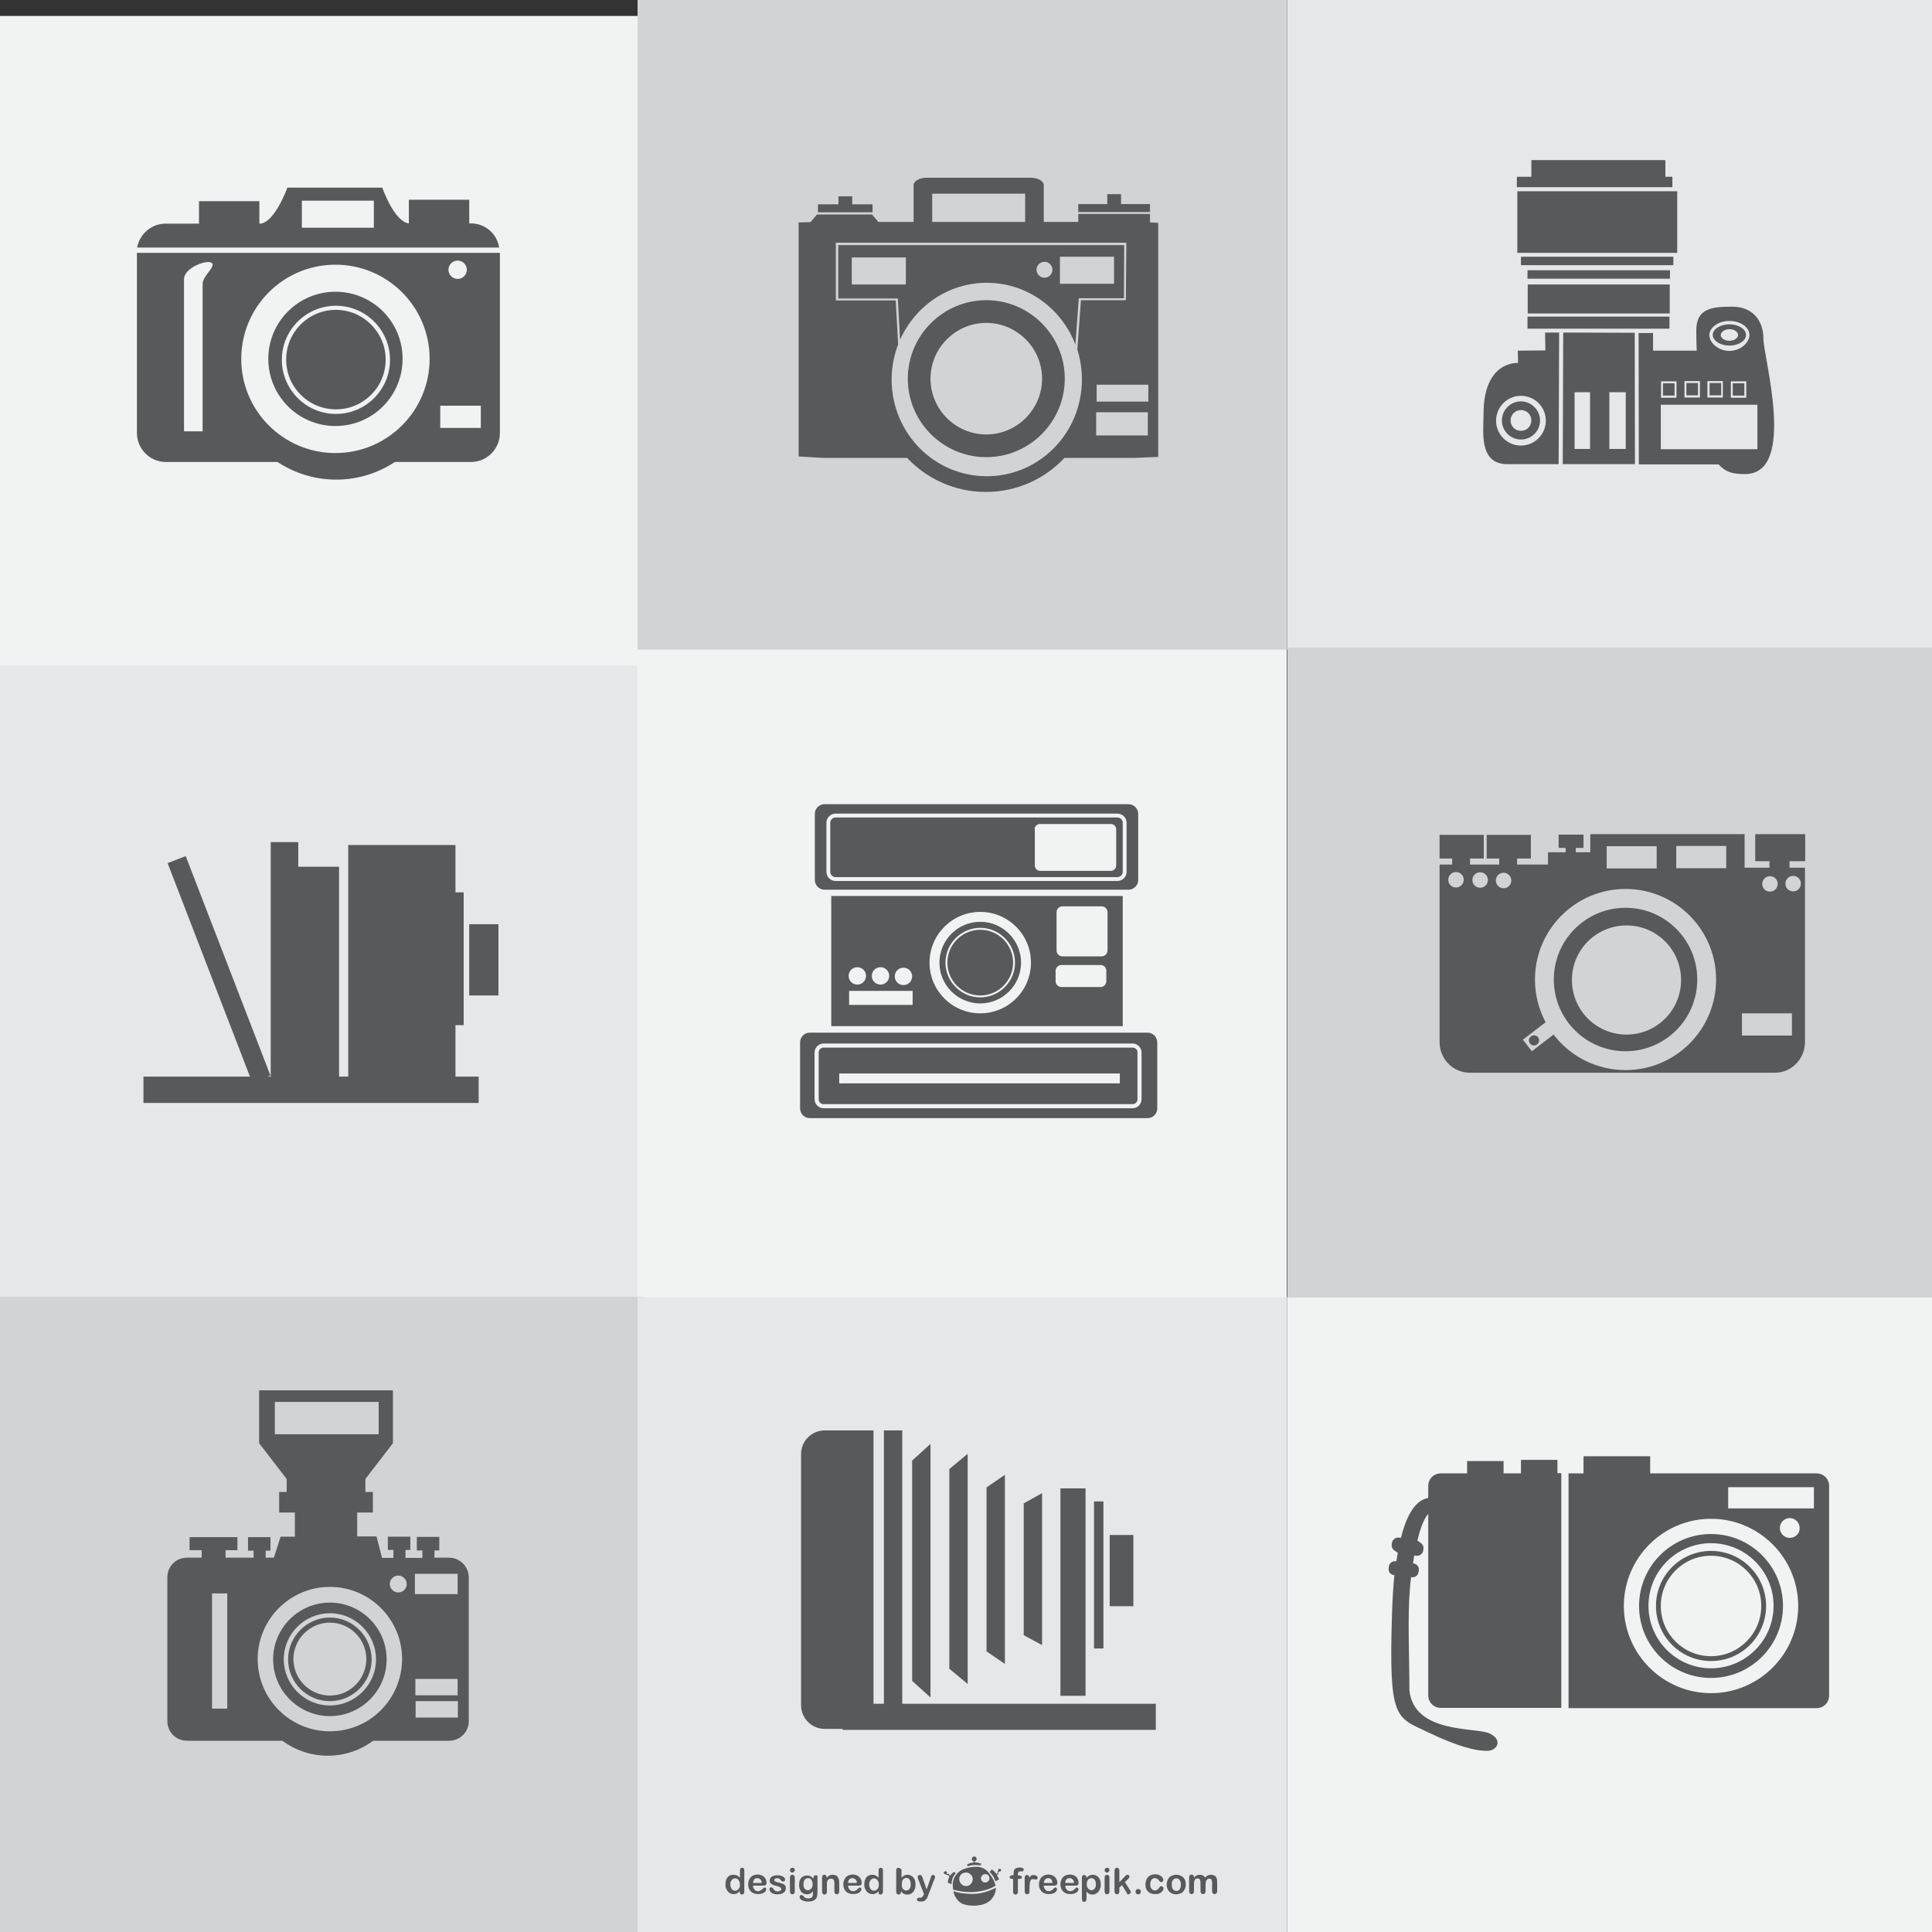 <?xml version="1.0" encoding="utf-8"?>
<!-- Generator: Adobe Illustrator 19.2.1, SVG Export Plug-In . SVG Version: 6.00 Build 0)  -->
<svg version="1.1" xmlns="http://www.w3.org/2000/svg" xmlns:xlink="http://www.w3.org/1999/xlink" x="0px" y="0px"
	 viewBox="0 0 800 800" style="enable-background:new 0 0 800 800;" xml:space="preserve">
<rect x="0" y="0" width="800" height="800" fill="#333333" stroke="none"/>
<style type="text/css">
	.st0{fill:#E6E7E8;}
	.st1{fill:#F1F2F2;}
	.st2{fill:#D1D3D4;}
	.st3{fill:#58595B;}
	.st4{fill-rule:evenodd;clip-rule:evenodd;fill:#58595B;}
</style>
<g id="_x31_">
	<rect x="533" class="st0" width="269" height="269"/>
	<rect x="-2.7" y="269" class="st0" width="269" height="269"/>
	<rect x="263.8" y="268.8" class="st1" width="269" height="269"/>
	<rect x="533" y="268.2" class="st2" width="269" height="269"/>
	<rect x="-2.3" y="537" class="st2" width="269" height="269"/>
	<rect x="264" y="537.2" class="st0" width="269" height="269"/>
	<rect x="533" y="537.1" class="st1" width="269" height="269"/>
	<rect x="-2.3" y="6.6" class="st1" width="269" height="269"/>
	<rect x="264" class="st2" width="269" height="269"/>
</g>
<g id="Layer_3">
	<g>
		<polygon class="st3" points="385.3,597.9 377.7,604.8 377.7,696 385.3,702.9 		"/>
		<polygon class="st3" points="400.7,602 393.1,608.3 393.1,691 400.7,697.3 		"/>
		<polygon class="st3" points="416.1,610.7 408.5,615.9 408.5,683.8 416.1,689 		"/>
		<polygon class="st3" points="431.5,618.3 423.9,622.5 423.9,677.1 431.5,681.2 		"/>
		<rect x="439.1" y="616.3" class="st3" width="10.4" height="85.9"/>
		<rect x="453" y="621.7" class="st3" width="3.9" height="60.9"/>
		<rect x="459.5" y="635.6" class="st3" width="9.8" height="29.5"/>
		<path class="st3" d="M373.6,705.4V592.3H366v113.2h-4.3V592.3h-20.2c-5.4,0-9.8,4.4-9.8,9.8v104c0,5.4,4.4,9.8,9.8,9.8h7.4v0.4
			h129.7v-10.8H373.6z"/>
	</g>
	<g>
		<polygon class="st3" points="188.6,424.5 192,424.5 192,369.5 188.6,369.5 188.6,349.9 144.2,349.9 144.2,445.8 140.4,445.8 
			140.4,358.9 123.5,358.9 123.5,348.7 112.1,348.7 112.1,445.8 110.7,445.8 112,445.4 76.9,354.5 69.4,357.4 103.5,445.8 
			59.4,445.8 59.4,456.7 198.2,456.7 198.2,445.8 188.6,445.8 		"/>
		<rect x="194.3" y="382.7" class="st3" width="12.1" height="29.5"/>
	</g>
	<g>
		<path class="st3" d="M730.2,140.3c0-7.6-4.5-13.3-12.8-13.3c-8.3,0-15,0.5-15,9.8c0,5.8,0.2,8.4,0.2,8.4h-18.1v-7.3l-6,0l0.1,54.4
			c16.1,0,30.2,0,33,0c2.8,2.9,5.3,4.1,11.3,4C744,195.8,730.2,147.9,730.2,140.3z M716.1,132.9c4.6,0,8.3,2.6,8.3,5.8
			c0,3.2-3.7,6.6-8.3,6.6c-4.6,0-8.3-3.4-8.3-6.6C707.9,135.5,711.6,132.9,716.1,132.9z M707,157.8h6.4v6.8H707V157.8z M716.7,157.9
			h6.4v6.8h-6.4V157.9z M697.5,157.8h6.4v6.8h-6.4V157.8z M687.8,157.9h6.4v6.8h-6.4V157.9z M727.7,186h-40v-18.4h40V186z"/>
		<rect x="628.3" y="79.2" class="st3" width="66.2" height="25.5"/>
		<polygon class="st3" points="692.5,73.2 689.6,73.2 689.6,66.3 634.1,66.3 634.1,73.2 628.1,73.2 628.1,77.5 692.5,77.5 		"/>
		<rect x="629.8" y="106.3" class="st3" width="63.1" height="3.5"/>
		<rect x="632.5" y="111.9" class="st3" width="59" height="3.5"/>
		<rect x="707.9" y="158.6" class="st3" width="4.8" height="5.1"/>
		<rect x="717.5" y="158.7" class="st3" width="4.8" height="5.1"/>
		<rect x="688.6" y="158.7" class="st3" width="4.8" height="5.1"/>
		<rect x="698.3" y="158.6" class="st3" width="4.8" height="5.1"/>
		<path class="st3" d="M629.8,166.2c-4.3,0-7.9,3.5-7.9,7.9c0,4.3,3.5,7.9,7.9,7.9c4.3,0,7.9-3.5,7.9-7.9
			C637.7,169.8,634.1,166.2,629.8,166.2z M629.8,178.4c-2.4,0-4.3-1.9-4.3-4.3c0-2.4,1.9-4.3,4.3-4.3c2.4,0,4.3,1.9,4.3,4.3
			C634.1,176.5,632.2,178.4,629.8,178.4z"/>
		<path class="st3" d="M716.1,143.1c3.8,0,6.9-2,6.9-4.4c0-2.4-3.1-4.4-6.9-4.4c-3.8,0-6.9,2-6.9,4.4
			C709.3,141.1,712.3,143.1,716.1,143.1z M716.1,136.3c2,0,3.6,1.1,3.6,2.4c0,1.3-1.6,2.4-3.6,2.4c-2,0-3.6-1.1-3.6-2.4
			C712.6,137.4,714.2,136.3,716.1,136.3z"/>
		<rect x="632.6" y="117.8" class="st3" width="58.8" height="12"/>
		<rect x="632.5" y="131.1" class="st3" width="58.8" height="5"/>
		<path class="st3" d="M647.3,137.7l-0.2,54.5c9.1,0,19.8,0,29.9,0l-0.1-54.4L647.3,137.7z M658.4,185.9H652v-23.5h6.4V185.9z
			 M673.2,185.9h-6.8v-23.5h6.8V185.9z"/>
		<path class="st3" d="M639.9,145.1l-11.4,0.1l0.1,5.1c0,0-14.3-1.2-14.3,21.1c0,7.3-2.1,20.8,9.9,20.8c1.6,0,10.1,0,21.2,0
			l0.2-54.5l-5.8,0L639.9,145.1z M629.8,184.5c-5.7,0-10.3-4.6-10.3-10.3c0-5.7,4.6-10.3,10.3-10.3c5.7,0,10.3,4.6,10.3,10.3
			C640.1,179.8,635.5,184.5,629.8,184.5z"/>
	</g>
	<g>
		<path class="st3" d="M185.9,645l-6,0v-3h2v-5.6h-9.3v5.6h2.3v3.1l-7,0v-3.3h2v-5.5h-9.3v5.5h2.3v3.3l-4.7,0l-2.3-8.9l-8,0v-9.9
			h6.5v-8.5h-3.1v-5.4l11.4-14.8v-21.9h-27.7v0h-27.7v21.9l11.4,14.8v5.4h-3.1v8.5h6.5v10l-5.9,0l-2.8,8.7l-3.4,0v-2.9h2v-5.6h-9.3
			v5.6h2.3v2.9l-11.6,0v-3.1h4.9v-5.4H78.5v5.4h5v3.1l-6.1,0c-4.5,0-8.1,3.6-8.1,8.1v59.6c0,4.5,3.6,8.1,8.1,8.1h39.5
			c5.3,3.9,11.8,6.2,18.8,6.2c7.1,0,13.6-2.3,18.8-6.2h31.5c4.5,0,8.1-3.6,8.1-8.1V653C194,648.6,190.4,645,185.9,645z M113.8,593.9
			v-13.4h43v13.4H113.8z M94.1,707.5h-6.3v-47.7h6.3V707.5z M136.6,716.9c-16.5,0-29.9-13.4-29.9-29.9c0-16.5,13.4-29.9,29.9-29.9
			s29.9,13.4,29.9,29.9C166.4,703.6,153.1,716.9,136.6,716.9z M164.9,659.4c-1.9,0-3.5-1.6-3.5-3.5c0-1.9,1.6-3.5,3.5-3.5
			c1.9,0,3.5,1.6,3.5,3.5C168.4,657.9,166.8,659.4,164.9,659.4z M171.8,651.7h17.7v8.4h-17.7V651.7z M172,695.2h17.5v6.8H172V695.2z
			 M189.6,711.2h-17.5v-6.8h17.5V711.2z"/>
		<path class="st3" d="M136.6,663.6c-13,0-23.5,10.6-23.5,23.5c0,13,10.6,23.5,23.5,23.5c13,0,23.5-10.6,23.5-23.5
			C160.1,674.1,149.5,663.6,136.6,663.6z M136.6,706.2c-10.5,0-19.1-8.6-19.1-19.1c0-10.5,8.6-19.1,19.1-19.1
			c10.5,0,19.1,8.6,19.1,19.1C155.7,697.6,147.1,706.2,136.6,706.2z"/>
		<path class="st3" d="M136.6,669.8c-9.5,0-17.3,7.8-17.3,17.3c0,9.5,7.7,17.3,17.3,17.3c9.5,0,17.3-7.8,17.3-17.3
			C153.8,677.6,146.1,669.8,136.6,669.8z M136.6,702.1c-8.3,0-15.1-6.8-15.1-15.1c0-8.3,6.8-15.1,15.1-15.1
			c8.3,0,15.1,6.8,15.1,15.1C151.6,695.4,144.9,702.1,136.6,702.1z"/>
	</g>
	<g>
		<path class="st3" d="M708.5,635.2c-16.4,0-29.8,13.3-29.8,29.8c0,16.4,13.3,29.8,29.8,29.8c16.4,0,29.8-13.3,29.8-29.8
			C738.3,648.5,724.9,635.2,708.5,635.2z M708.5,690.8c-14.3,0-25.9-11.6-25.9-25.9c0-14.3,11.6-25.9,25.9-25.9s25.9,11.6,25.9,25.9
			C734.4,679.2,722.8,690.8,708.5,690.8z"/>
		<path class="st3" d="M708.5,642.2c-12.6,0-22.8,10.2-22.8,22.8c0,12.6,10.2,22.8,22.8,22.8s22.8-10.2,22.8-22.8
			C731.3,652.4,721.1,642.2,708.5,642.2z M708.5,685.8c-11.5,0-20.8-9.3-20.8-20.8c0-11.5,9.3-20.8,20.8-20.8
			c11.5,0,20.8,9.3,20.8,20.8C729.3,676.4,720,685.8,708.5,685.8z"/>
		<path class="st3" d="M644.9,604.5h-15.1v5.6h-7.2V605h-15.1v5.1h-10.9c-2.9,0-5.2,2.3-5.2,5.2v5c-3.7,0.6-8.2,4-11.3,16.5
			l-0.8-0.1c-1.3-0.2-2.6,0.7-2.9,2l-0.1,0.8c-0.2,1.1,0.4,2.2,1.4,2.7c0.3,0.3,0.7,0.6,1.1,0.7c-0.2,1.1-0.4,2.3-0.6,3.6l-0.3,0
			c-1.4-0.2-2.6,0.8-2.8,2.1l-0.1,0.8c-0.2,1.4,0.8,2.6,2.1,2.8l0.3,0c-0.5,4.7-0.8,10-1,16.2c-1.4,44,1.6,42.5,14.7,48.8
			c13.1,6.3,20.2,7.8,24.6,7.8c4.4,0,6.7-4.6,1.1-7.2c-5.5-2.7-31.3,0.3-33.2-17.9c0-14.8-0.8-29.9,0.2-41.9
			c0.1-1.7,0.3-3.3,0.5-4.9l0.3,0c1.4,0.2,2.6-0.8,2.8-2.1l0.1-0.8c0.2-1.4-0.8-2.6-2.1-2.8l-0.3,0c0.2-1.1,0.3-2.2,0.5-3.3l0.8,0.1
			c1.3,0.2,2.6-0.7,2.9-2l0.1-0.8c0.2-1.1-0.4-2.2-1.4-2.7c-0.3-0.3-0.7-0.6-1.1-0.7c1.3-5.6,2.9-9.4,4.5-11.1v75.1
			c0,2.9,2.3,5.2,5.2,5.2h49.9v-97.2h-1.6V604.5z"/>
		<path class="st3" d="M752.2,610.1h-68.9V603h-27.6v7.1h-6.2v97.2h102.7c2.9,0,5.2-2.3,5.2-5.2v-86.8
			C757.4,612.4,755.1,610.1,752.2,610.1z M708.5,701.1c-19.9,0-36.1-16.2-36.1-36.1c0-19.9,16.2-36.1,36.1-36.1
			c19.9,0,36.1,16.2,36.1,36.1C744.6,684.9,728.4,701.1,708.5,701.1z M741.1,636.8c-2.3,0-4.1-1.9-4.1-4.1c0-2.3,1.9-4.1,4.1-4.1
			c2.3,0,4.1,1.9,4.1,4.1C745.3,635,743.4,636.8,741.1,636.8z M751.1,624.6h-35.5v-8.8h35.5V624.6z"/>
	</g>
	<g>
		<path class="st3" d="M56.7,104.7v74.6c0,6.6,5.4,12,12,12h46.2c7,4.6,15.4,7.3,24.3,7.3c9,0,17.3-2.7,24.3-7.3H195
			c6.6,0,12-5.4,12-12v-74.6H56.7z M189.5,107.9c2.1,0,3.8,1.7,3.8,3.8c0,2.1-1.7,3.8-3.8,3.8c-2.1,0-3.8-1.7-3.8-3.8
			C185.7,109.6,187.4,107.9,189.5,107.9z M83.9,117.6c0,3.5,0,61,0,61h-7.7c0,0,0-58.2,0-63c0-4.8,9.7-8.3,11.5-6.7
			C89.4,110.6,83.9,114.1,83.9,117.6z M138.9,187.6c-21.5,0-39-17.4-39-39c0-21.5,17.4-39,39-39c21.5,0,39,17.4,39,39
			C177.9,170.1,160.4,187.6,138.9,187.6z M199.1,177.2h-16.8V168h16.8V177.2z"/>
		<path class="st3" d="M195,92.5c0,0-0.3,0-0.7,0v-9.8h-25v9.8c-6.1-0.7-11-14.8-11-14.8h-39.3c0,0-5.4,14.9-11.5,14.9
			c0,0-0.1,0-0.1,0v-9.3h-25v9.3c-7.6,0-13.8,0-13.8,0c-5.9,0-10.8,4.3-11.8,9.9h149.9C205.8,96.8,200.9,92.5,195,92.5z M154.8,94.3
			H125V83.1h29.8V94.3z"/>
		<path class="st3" d="M139.1,128.3c-11.4,0-20.6,9.2-20.6,20.6c0,11.4,9.2,20.6,20.6,20.6c11.4,0,20.6-9.2,20.6-20.6
			C159.7,137.6,150.4,128.3,139.1,128.3z"/>
		<path class="st3" d="M138.9,120.8c-15.3,0-27.8,12.4-27.8,27.8c0,15.3,12.4,27.8,27.8,27.8c15.4,0,27.8-12.4,27.8-27.8
			C166.7,133.2,154.3,120.8,138.9,120.8z M139.1,171.4c-12.4,0-22.4-10.1-22.4-22.4c0-12.4,10.1-22.4,22.4-22.4
			c12.4,0,22.4,10.1,22.4,22.4C161.5,161.3,151.5,171.4,139.1,171.4z"/>
	</g>
	<g>
		<path class="st4" d="M469,433.8H341c-1.1,0-2,0.9-2,2v19.4c0,1.1,0.9,2,2,2h128c1.1,0,2-0.9,2-2v-19.4
			C471.1,434.7,470.1,433.8,469,433.8z M463.7,448.6H347.5v-4.1h116.2V448.6z"/>
		<path class="st4" d="M475.2,427.6H335.3c-2.2,0-4,1.8-4,4V459c0,2.2,1.8,4,4,4h139.9c2.2,0,4-1.8,4-4v-27.3
			C479.2,429.4,477.4,427.6,475.2,427.6z M472.7,455.2c0,2-1.7,3.7-3.7,3.7H341c-2,0-3.7-1.7-3.7-3.7v-19.4c0-2,1.7-3.7,3.7-3.7h128
			c2,0,3.7,1.7,3.7,3.7V455.2z"/>
		<path class="st4" d="M346,363.2h116.7c1.2,0,2.2-1,2.2-2.2v-20.3c0-1.2-1-2.2-2.2-2.2H346c-1.2,0-2.2,1-2.2,2.2v20.3
			C343.8,362.3,344.8,363.2,346,363.2z M428.4,343.4c0-1.2,1-2.2,2.2-2.2H460c1.2,0,2.2,1,2.2,2.2v15c0,1.2-1,2.2-2.2,2.2h-29.3
			c-1.2,0-2.2-1-2.2-2.2V343.4z"/>
		<path class="st4" d="M341.4,368.4h125.9c2.2,0,4-1.8,4-4V337c0-2.2-1.8-4-4-4H341.4c-2.2,0-4,1.8-4,4v27.3
			C337.4,366.6,339.2,368.4,341.4,368.4z M342.2,340.7c0-2.1,1.7-3.8,3.8-3.8h116.7c2.1,0,3.8,1.7,3.8,3.8v20.3
			c0,2.1-1.7,3.8-3.8,3.8H346c-2.1,0-3.8-1.7-3.8-3.8V340.7z"/>
		<path class="st4" d="M405.9,415.5c9.3,0,16.9-7.6,16.9-16.9c0-9.3-7.6-16.9-16.9-16.9c-9.3,0-16.9,7.6-16.9,16.9
			C389,407.9,396.6,415.5,405.9,415.5z M405.9,384.2c7.9,0,14.4,6.5,14.4,14.4c0,7.9-6.5,14.4-14.4,14.4c-7.9,0-14.4-6.5-14.4-14.4
			C391.5,390.7,398,384.2,405.9,384.2z"/>
		<path class="st4" d="M405.9,412.2c7.5,0,13.6-6.1,13.6-13.6c0-7.5-6.1-13.6-13.6-13.6c-7.5,0-13.6,6.1-13.6,13.6
			C392.3,406.1,398.4,412.2,405.9,412.2z"/>
		<path class="st4" d="M464.9,424.9v-53.9H344.2v53.9H464.9z M437.5,377.7c0-1.3,1.1-2.4,2.4-2.4h16.3c1.3,0,2.4,1.1,2.4,2.4v15.9
			c0,1.3-1.1,2.4-2.4,2.4h-16.3c-1.3,0-2.4-1.1-2.4-2.4V377.7z M437.1,402c0-1.3,1.1-2.4,2.4-2.4h16.3c1.3,0,2.3,1.1,2.3,2.4v4.3
			c0,1.3-1.1,2.4-2.3,2.4h-16.3c-1.3,0-2.4-1.1-2.4-2.4V402z M405.9,377.6c11.6,0,21,9.4,21,21c0,11.6-9.4,21-21,21
			c-11.6,0-21-9.4-21-21C384.9,387,394.3,377.6,405.9,377.6z M377.9,416.1h-26.3v-5.8h26.3V416.1z M374.1,400.7c2,0,3.6,1.6,3.6,3.6
			c0,2-1.6,3.6-3.6,3.6c-2,0-3.6-1.6-3.6-3.6C370.5,402.3,372.1,400.7,374.1,400.7z M364.6,400.5c2,0,3.6,1.6,3.6,3.6
			c0,2-1.6,3.6-3.6,3.6c-2,0-3.6-1.6-3.6-3.6C361,402.1,362.6,400.5,364.6,400.5z M355,400.5c2,0,3.6,1.6,3.6,3.6
			c0,2-1.6,3.6-3.6,3.6c-2,0-3.6-1.6-3.6-3.6C351.4,402.1,353,400.5,355,400.5z"/>
	</g>
	<g>
		<circle class="st3" cx="635.2" cy="430.8" r="2.1"/>
		<path class="st3" d="M673.1,375.9c-16.4,0-29.7,13.3-29.7,29.7c0,16.4,13.3,29.7,29.7,29.7c16.4,0,29.7-13.3,29.7-29.7
			C702.8,389.2,689.5,375.9,673.1,375.9z M673.5,428.4c-12.5,0-22.6-10.1-22.6-22.6c0-12.5,10.1-22.6,22.6-22.6
			c12.5,0,22.6,10.1,22.6,22.6C696.1,418.3,686,428.4,673.5,428.4z"/>
		<path class="st3" d="M741,359.3v-2.7h6.5v-11.2h-20.7v11.2h5.9v2.7l-10.3,0v-13.9l-63.9,0v7.5h-6v-1.8h3.2v-5.5h-10.3v5.5h2.9v1.8
			H641v5.1c0,0-5.5,0-12.8,0v-2.5h5.7v-9.8h-18.3v9.8h5.2v2.5c-4.1,0-8.3,0-12.1,0v-2.5h5.7v-9.8h-18.3v9.8h5.2v2.5
			c-2.4,0-4.2,0-5.2,0v73.5c0,7,5.6,12.7,12.5,12.7h126.3c6.9,0,12.5-5.7,12.5-12.7v-72.2L741,359.3z M602.9,367.5
			c-1.8,0-3.2-1.4-3.2-3.2c0-1.8,1.4-3.2,3.2-3.2c1.8,0,3.2,1.4,3.2,3.2C606.1,366.1,604.6,367.5,602.9,367.5z M612.9,367.6
			c-1.8,0-3.2-1.4-3.2-3.2c0-1.8,1.4-3.2,3.2-3.2c1.8,0,3.2,1.4,3.2,3.2C616.1,366.2,614.6,367.6,612.9,367.6z M622.6,367.8
			c-1.8,0-3.2-1.4-3.2-3.2c0-1.8,1.4-3.2,3.2-3.2c1.8,0,3.2,1.4,3.2,3.2C625.8,366.4,624.4,367.8,622.6,367.8z M732.9,362.8
			c1.8,0,3.2,1.4,3.2,3.2c0,1.8-1.4,3.2-3.2,3.2c-1.8,0-3.2-1.4-3.2-3.2C729.7,364.3,731.1,362.8,732.9,362.8z M665.3,350.4H686v9.2
			h-20.7V350.4z M673.1,443.1c-12.2,0-23-5.8-29.8-14.7l-9,6.9l-3.7-4.8l9.4-7.2c-2.8-5.3-4.4-11.3-4.4-17.7
			c0-20.7,16.8-37.5,37.5-37.5c20.7,0,37.5,16.8,37.5,37.5C710.6,426.3,693.8,443.1,673.1,443.1z M714.8,359.5h-20.7v-9.2h20.7
			V359.5z M742,428.8h-20.7v-9.2H742V428.8z M742.5,369.1c-1.8,0-3.2-1.4-3.2-3.2c0-1.8,1.4-3.2,3.2-3.2c1.8,0,3.2,1.4,3.2,3.2
			C745.7,367.7,744.3,369.1,742.5,369.1z"/>
	</g>
	<g>
		<polygon class="st4" points="361.3,84.6 352.9,84.6 352.9,81.3 347.2,81.3 347.2,84.6 338.7,84.6 338.7,87.9 361.3,87.9 		"/>
		<polygon class="st4" points="476.2,84.5 464.2,84.5 464.2,80.4 458.5,80.4 458.5,84.5 446.5,84.5 446.5,87.8 476.2,87.8 		"/>
		<path class="st4" d="M408.4,124.3c-17.9,0-32.5,14.6-32.5,32.5c0,17.9,14.6,32.5,32.5,32.5c17.9,0,32.5-14.6,32.5-32.5
			C440.9,138.9,426.3,124.3,408.4,124.3z M408.4,179.9c-12.7,0-23.1-10.4-23.1-23.1c0-12.7,10.4-23.1,23.1-23.1s23.1,10.4,23.1,23.1
			C431.5,169.5,421.1,179.9,408.4,179.9z"/>
		<path class="st4" d="M465.4,123.5l0.1-22H347.1v22.1l24.7,0l0,0.4l0.9,16.7c6.2-13.9,19.9-23.6,35.9-23.6
			c16.7,0,31,10.6,36.7,25.6l1.4-19.2L465.4,123.5z M375.1,117.8h-22.4v-11.2h22.4V117.8z M432.5,115c-1.8,0-3.3-1.5-3.3-3.3
			c0-1.8,1.5-3.3,3.3-3.3c1.8,0,3.3,1.5,3.3,3.3C435.8,113.5,434.3,115,432.5,115z M438.9,117.5v-11.2h22.4v11.2H438.9z"/>
		<path class="st4" d="M476.2,92.1l0-3.4h0v-0.1h-29.7v0.1h0l0,3.2h-14.3V76.7c0-1.7-2.4-3.1-5.3-3.1h-43.3c-2.9,0-5.3,1.4-5.3,3.1
			v15.2h-14.6l-2.6-3.1h-22.8l-2.7,3.2l-4.9,0.1V189l9.8,0.6h33.6v0h0.9v0h0.6c8.2,8.7,19.8,14.1,32.6,14.1
			c12.9,0,24.4-5.4,32.6-14.1h0.7l0,0h0.9v0h27.5l9.7-0.4V92.3L476.2,92.1z M386,80.2h38.5v11.7H386V80.2z M408.6,197.2
			c-21.8,0-39.4-17.9-39.4-40.1c0-5.1,1-10,2.7-14.5l-1-18.2l-24.8,0v-23.9h120.3l-0.2,23.8l-18.6,0l-1.5,20.4
			c1.2,3.9,1.9,8,1.9,12.4C448,179.3,430.4,197.2,408.6,197.2z M475.3,180.3h-21.4v-9.6h21.4V180.3z M475.5,166.3h-21.4v-7h21.4
			V166.3z"/>
	</g>
	<g>
		<g>
			<path class="st3" d="M306.3,783.3v-0.2c-0.3,0.3-0.5,0.6-0.8,0.7c-0.3,0.2-0.5,0.3-0.8,0.4c-0.3,0.1-0.6,0.1-1,0.1
				c-0.5,0-0.9-0.1-1.3-0.3c-0.4-0.2-0.8-0.5-1.1-0.9c-0.3-0.4-0.5-0.8-0.7-1.3c-0.2-0.5-0.2-1.1-0.2-1.6c0-1.2,0.3-2.2,0.9-2.9
				c0.6-0.7,1.4-1,2.4-1c0.6,0,1.1,0.1,1.5,0.3c0.4,0.2,0.8,0.5,1.2,0.9v-2.9c0-0.4,0.1-0.7,0.2-0.9s0.4-0.3,0.7-0.3
				c0.3,0,0.5,0.1,0.7,0.3c0.2,0.2,0.2,0.5,0.2,0.8v8.8c0,0.4-0.1,0.7-0.3,0.9c-0.2,0.2-0.4,0.3-0.7,0.3c-0.3,0-0.5-0.1-0.7-0.3
				C306.4,783.9,306.3,783.6,306.3,783.3z M302.4,780.3c0,0.5,0.1,1,0.3,1.4c0.2,0.4,0.4,0.7,0.7,0.9s0.6,0.3,1,0.3
				c0.3,0,0.7-0.1,1-0.3c0.3-0.2,0.5-0.5,0.7-0.8c0.2-0.4,0.3-0.8,0.3-1.4c0-0.5-0.1-1-0.3-1.4c-0.2-0.4-0.4-0.7-0.7-0.9
				c-0.3-0.2-0.6-0.3-1-0.3c-0.4,0-0.7,0.1-1,0.3c-0.3,0.2-0.5,0.5-0.7,0.9C302.4,779.4,302.4,779.8,302.4,780.3z"/>
			<path class="st3" d="M315.7,780.8h-3.9c0,0.5,0.1,0.9,0.3,1.2c0.2,0.3,0.4,0.6,0.7,0.8c0.3,0.2,0.6,0.3,1,0.3
				c0.2,0,0.5,0,0.7-0.1c0.2-0.1,0.4-0.1,0.6-0.3c0.2-0.1,0.4-0.2,0.5-0.4c0.2-0.1,0.4-0.3,0.6-0.6c0.1-0.1,0.3-0.1,0.4-0.1
				c0.2,0,0.4,0.1,0.5,0.2c0.1,0.1,0.2,0.3,0.2,0.5c0,0.2-0.1,0.4-0.2,0.6c-0.1,0.2-0.4,0.5-0.6,0.7c-0.3,0.2-0.6,0.4-1.1,0.5
				c-0.4,0.1-0.9,0.2-1.5,0.2c-1.3,0-2.3-0.4-3-1.1c-0.7-0.7-1.1-1.7-1.1-3c0-0.6,0.1-1.1,0.3-1.6c0.2-0.5,0.4-0.9,0.8-1.3
				c0.3-0.4,0.7-0.6,1.2-0.8c0.5-0.2,1-0.3,1.6-0.3c0.8,0,1.4,0.2,2,0.5c0.6,0.3,1,0.8,1.3,1.3c0.3,0.5,0.4,1.1,0.4,1.6
				c0,0.5-0.1,0.8-0.4,1C316.6,780.8,316.2,780.8,315.7,780.8z M311.8,779.7h3.6c0-0.7-0.2-1.2-0.6-1.5c-0.3-0.3-0.7-0.5-1.3-0.5
				c-0.5,0-0.9,0.2-1.2,0.5C312.1,778.5,311.9,779,311.8,779.7z"/>
			<path class="st3" d="M325.4,781.8c0,0.5-0.1,1-0.4,1.4c-0.3,0.4-0.7,0.7-1.2,0.9c-0.5,0.2-1.2,0.3-1.9,0.3
				c-0.7,0-1.3-0.1-1.8-0.3c-0.5-0.2-0.9-0.5-1.1-0.8c-0.2-0.3-0.4-0.7-0.4-1c0-0.2,0.1-0.4,0.2-0.6c0.2-0.2,0.4-0.2,0.6-0.2
				c0.2,0,0.4,0.1,0.5,0.2c0.1,0.1,0.2,0.2,0.3,0.4c0.2,0.4,0.4,0.6,0.7,0.8c0.3,0.2,0.7,0.3,1.2,0.3c0.4,0,0.7-0.1,1-0.3
				c0.3-0.2,0.4-0.4,0.4-0.6c0-0.4-0.1-0.6-0.4-0.8c-0.3-0.2-0.7-0.3-1.3-0.5c-0.7-0.2-1.2-0.3-1.7-0.5c-0.4-0.2-0.8-0.4-1-0.7
				c-0.3-0.3-0.4-0.7-0.4-1.1c0-0.4,0.1-0.8,0.4-1.1c0.2-0.4,0.6-0.6,1.1-0.8c0.5-0.2,1-0.3,1.7-0.3c0.5,0,1,0.1,1.4,0.2
				c0.4,0.1,0.8,0.3,1,0.4c0.3,0.2,0.5,0.4,0.6,0.6c0.1,0.2,0.2,0.4,0.2,0.6c0,0.2-0.1,0.4-0.2,0.6c-0.2,0.1-0.4,0.2-0.7,0.2
				c-0.2,0-0.4-0.1-0.5-0.2c-0.1-0.1-0.3-0.3-0.5-0.5c-0.2-0.2-0.3-0.4-0.5-0.5c-0.2-0.1-0.5-0.2-0.8-0.2c-0.4,0-0.7,0.1-0.9,0.2
				c-0.2,0.2-0.4,0.3-0.4,0.6c0,0.2,0.1,0.4,0.3,0.5c0.2,0.1,0.4,0.2,0.7,0.3c0.3,0.1,0.7,0.2,1.2,0.3c0.6,0.2,1.1,0.3,1.5,0.5
				c0.4,0.2,0.7,0.5,0.9,0.7C325.3,781.1,325.4,781.4,325.4,781.8z"/>
			<path class="st3" d="M328.1,775.4c-0.3,0-0.5-0.1-0.7-0.3c-0.2-0.2-0.3-0.4-0.3-0.7c0-0.3,0.1-0.5,0.3-0.7
				c0.2-0.2,0.4-0.3,0.7-0.3c0.3,0,0.5,0.1,0.7,0.2c0.2,0.2,0.3,0.4,0.3,0.7c0,0.3-0.1,0.5-0.3,0.7
				C328.6,775.3,328.4,775.4,328.1,775.4z M329.1,777.4v5.8c0,0.4-0.1,0.7-0.3,0.9c-0.2,0.2-0.4,0.3-0.7,0.3c-0.3,0-0.5-0.1-0.7-0.3
				c-0.2-0.2-0.3-0.5-0.3-0.9v-5.7c0-0.4,0.1-0.7,0.3-0.9c0.2-0.2,0.4-0.3,0.7-0.3c0.3,0,0.5,0.1,0.7,0.3
				C329,776.8,329.1,777.1,329.1,777.4z"/>
			<path class="st3" d="M338.5,777.8v5.8c0,0.7-0.1,1.2-0.2,1.7c-0.1,0.5-0.4,0.9-0.7,1.2c-0.3,0.3-0.7,0.5-1.2,0.7
				c-0.5,0.1-1.1,0.2-1.9,0.2c-0.7,0-1.3-0.1-1.8-0.3c-0.5-0.2-1-0.4-1.2-0.7c-0.3-0.3-0.4-0.6-0.4-0.9c0-0.2,0.1-0.4,0.2-0.6
				c0.2-0.2,0.4-0.2,0.6-0.2c0.3,0,0.5,0.1,0.8,0.4c0.1,0.1,0.2,0.3,0.3,0.4c0.1,0.1,0.2,0.2,0.4,0.3c0.1,0.1,0.3,0.2,0.5,0.2
				c0.2,0,0.4,0.1,0.7,0.1c0.5,0,0.9-0.1,1.2-0.2c0.3-0.1,0.5-0.3,0.6-0.6c0.1-0.3,0.2-0.5,0.2-0.8c0-0.3,0-0.8,0-1.4
				c-0.3,0.4-0.7,0.8-1.1,1c-0.4,0.2-0.9,0.3-1.4,0.3c-0.7,0-1.2-0.2-1.7-0.5c-0.5-0.3-0.9-0.8-1.1-1.4c-0.3-0.6-0.4-1.3-0.4-2.1
				c0-0.6,0.1-1.1,0.2-1.6c0.2-0.5,0.4-0.9,0.7-1.2c0.3-0.3,0.6-0.6,1-0.7c0.4-0.2,0.8-0.3,1.3-0.3c0.6,0,1.1,0.1,1.5,0.3
				c0.4,0.2,0.8,0.6,1.2,1v-0.3c0-0.3,0.1-0.6,0.3-0.8c0.2-0.2,0.4-0.3,0.7-0.3c0.4,0,0.6,0.1,0.8,0.4
				C338.4,776.9,338.5,777.3,338.5,777.8z M332.7,780.3c0,0.8,0.2,1.4,0.5,1.8c0.4,0.4,0.8,0.6,1.4,0.6c0.3,0,0.6-0.1,0.9-0.3
				c0.3-0.2,0.5-0.4,0.7-0.8c0.2-0.4,0.3-0.8,0.3-1.3c0-0.8-0.2-1.4-0.5-1.9c-0.4-0.5-0.8-0.7-1.4-0.7c-0.6,0-1,0.2-1.4,0.6
				C332.9,778.9,332.7,779.5,332.7,780.3z"/>
			<path class="st3" d="M342.3,777.4v0.2c0.4-0.5,0.7-0.8,1.1-1c0.4-0.2,0.9-0.3,1.4-0.3c0.5,0,1,0.1,1.4,0.3c0.4,0.2,0.7,0.5,0.9,1
				c0.1,0.2,0.2,0.5,0.3,0.8c0,0.3,0.1,0.6,0.1,1.1v3.7c0,0.4-0.1,0.7-0.3,0.9c-0.2,0.2-0.4,0.3-0.7,0.3c-0.3,0-0.5-0.1-0.7-0.3
				c-0.2-0.2-0.3-0.5-0.3-0.9v-3.3c0-0.7-0.1-1.2-0.3-1.5c-0.2-0.3-0.5-0.5-1.1-0.5c-0.4,0-0.7,0.1-1,0.3c-0.3,0.2-0.5,0.5-0.6,0.9
				c-0.1,0.3-0.1,0.9-0.1,1.7v2.5c0,0.4-0.1,0.7-0.3,0.9c-0.2,0.2-0.4,0.3-0.7,0.3c-0.3,0-0.5-0.1-0.7-0.3c-0.2-0.2-0.3-0.5-0.3-0.9
				v-5.8c0-0.4,0.1-0.7,0.2-0.9c0.2-0.2,0.4-0.3,0.7-0.3c0.2,0,0.3,0,0.5,0.1c0.1,0.1,0.3,0.2,0.3,0.4
				C342.3,777,342.3,777.2,342.3,777.4z"/>
			<path class="st3" d="M355.1,780.8h-3.9c0,0.5,0.1,0.9,0.3,1.2c0.2,0.3,0.4,0.6,0.7,0.8c0.3,0.2,0.6,0.3,1,0.3
				c0.2,0,0.5,0,0.7-0.1c0.2-0.1,0.4-0.1,0.6-0.3c0.2-0.1,0.4-0.2,0.5-0.4c0.2-0.1,0.4-0.3,0.6-0.6c0.1-0.1,0.2-0.1,0.4-0.1
				c0.2,0,0.4,0.1,0.5,0.2c0.1,0.1,0.2,0.3,0.2,0.5c0,0.2-0.1,0.4-0.2,0.6c-0.1,0.2-0.4,0.5-0.6,0.7c-0.3,0.2-0.6,0.4-1.1,0.5
				c-0.4,0.1-0.9,0.2-1.5,0.2c-1.3,0-2.3-0.4-3-1.1c-0.7-0.7-1.1-1.7-1.1-3c0-0.6,0.1-1.1,0.3-1.6c0.2-0.5,0.4-0.9,0.8-1.3
				c0.3-0.4,0.7-0.6,1.2-0.8c0.5-0.2,1-0.3,1.6-0.3c0.8,0,1.4,0.2,2,0.5c0.6,0.3,1,0.8,1.3,1.3c0.3,0.5,0.4,1.1,0.4,1.6
				c0,0.5-0.1,0.8-0.4,1C356,780.8,355.6,780.8,355.1,780.8z M351.2,779.7h3.6c0-0.7-0.2-1.2-0.6-1.5c-0.3-0.3-0.7-0.5-1.3-0.5
				c-0.5,0-0.9,0.2-1.2,0.5C351.4,778.5,351.2,779,351.2,779.7z"/>
			<path class="st3" d="M363.8,783.3v-0.2c-0.3,0.3-0.5,0.6-0.8,0.7c-0.3,0.2-0.5,0.3-0.8,0.4c-0.3,0.1-0.6,0.1-1,0.1
				c-0.5,0-0.9-0.1-1.3-0.3c-0.4-0.2-0.8-0.5-1.1-0.9c-0.3-0.4-0.5-0.8-0.7-1.3c-0.2-0.5-0.2-1.1-0.2-1.6c0-1.2,0.3-2.2,0.9-2.9
				c0.6-0.7,1.4-1,2.4-1c0.6,0,1.1,0.1,1.4,0.3c0.4,0.2,0.8,0.5,1.2,0.9v-2.9c0-0.4,0.1-0.7,0.2-0.9c0.2-0.2,0.4-0.3,0.7-0.3
				c0.3,0,0.5,0.1,0.7,0.3c0.2,0.2,0.2,0.5,0.2,0.8v8.8c0,0.4-0.1,0.7-0.3,0.9c-0.2,0.2-0.4,0.3-0.7,0.3c-0.3,0-0.5-0.1-0.7-0.3
				C363.9,783.9,363.8,783.6,363.8,783.3z M359.9,780.3c0,0.5,0.1,1,0.3,1.4c0.2,0.4,0.4,0.7,0.7,0.9c0.3,0.2,0.6,0.3,1,0.3
				c0.4,0,0.7-0.1,1-0.3c0.3-0.2,0.5-0.5,0.7-0.8c0.2-0.4,0.3-0.8,0.3-1.4c0-0.5-0.1-1-0.3-1.4c-0.2-0.4-0.4-0.7-0.7-0.9
				c-0.3-0.2-0.6-0.3-1-0.3c-0.4,0-0.7,0.1-1,0.3c-0.3,0.2-0.5,0.5-0.7,0.9C360,779.4,359.9,779.8,359.9,780.3z"/>
			<path class="st3" d="M373.3,774.5v3c0.4-0.4,0.8-0.7,1.1-0.9c0.4-0.2,0.9-0.3,1.4-0.3c0.7,0,1.2,0.2,1.7,0.5
				c0.5,0.3,0.9,0.8,1.2,1.4c0.3,0.6,0.4,1.3,0.4,2.1c0,0.6-0.1,1.2-0.2,1.7c-0.2,0.5-0.4,0.9-0.7,1.3c-0.3,0.4-0.6,0.7-1.1,0.9
				c-0.4,0.2-0.9,0.3-1.4,0.3c-0.3,0-0.6,0-0.9-0.1c-0.3-0.1-0.5-0.2-0.7-0.3c-0.2-0.1-0.4-0.2-0.5-0.4c-0.1-0.1-0.3-0.3-0.5-0.6
				v0.2c0,0.4-0.1,0.7-0.3,0.9c-0.2,0.2-0.4,0.3-0.7,0.3c-0.3,0-0.5-0.1-0.7-0.3c-0.2-0.2-0.3-0.5-0.3-0.9v-8.7
				c0-0.4,0.1-0.7,0.2-0.9c0.2-0.2,0.4-0.3,0.7-0.3c0.3,0,0.5,0.1,0.7,0.3C373.2,773.8,373.3,774.1,373.3,774.5z M373.4,780.4
				c0,0.8,0.2,1.4,0.5,1.8c0.4,0.4,0.8,0.6,1.4,0.6c0.5,0,0.9-0.2,1.3-0.7c0.4-0.4,0.5-1.1,0.5-1.9c0-0.5-0.1-1-0.2-1.4
				c-0.2-0.4-0.4-0.7-0.6-0.9c-0.3-0.2-0.6-0.3-1-0.3c-0.4,0-0.7,0.1-1,0.3c-0.3,0.2-0.5,0.5-0.7,0.9
				C373.5,779.4,373.4,779.9,373.4,780.4z"/>
			<path class="st3" d="M382.4,784.7l0.2-0.4l-2.4-6.2c-0.2-0.4-0.2-0.6-0.2-0.8c0-0.2,0-0.3,0.1-0.5c0.1-0.1,0.2-0.3,0.4-0.3
				c0.2-0.1,0.3-0.1,0.5-0.1c0.3,0,0.5,0.1,0.6,0.3c0.1,0.2,0.3,0.4,0.4,0.8l1.7,4.9l1.6-4.6c0.1-0.4,0.2-0.7,0.3-0.9
				c0.1-0.2,0.2-0.3,0.3-0.4c0.1-0.1,0.3-0.1,0.5-0.1c0.2,0,0.3,0,0.4,0.1c0.1,0.1,0.2,0.2,0.3,0.3c0.1,0.1,0.1,0.3,0.1,0.4
				c0,0.1-0.1,0.2-0.1,0.4c0,0.2-0.1,0.3-0.2,0.5l-2.6,6.8c-0.2,0.6-0.4,1.1-0.7,1.4c-0.2,0.3-0.5,0.6-0.8,0.8
				c-0.4,0.2-0.8,0.3-1.4,0.3c-0.6,0-1-0.1-1.3-0.2c-0.3-0.1-0.4-0.4-0.4-0.7c0-0.2,0.1-0.4,0.2-0.5c0.1-0.1,0.3-0.2,0.6-0.2
				c0.1,0,0.2,0,0.3,0c0.1,0,0.2,0,0.3,0c0.2,0,0.4,0,0.5-0.1c0.1-0.1,0.3-0.2,0.4-0.4C382.1,785.2,382.3,785,382.4,784.7z"/>
		</g>
		<g>
			<path class="st3" d="M419.2,776.5h0.5v-0.6c0-0.6,0.1-1.1,0.2-1.5c0.2-0.4,0.4-0.6,0.8-0.8c0.4-0.2,0.9-0.3,1.5-0.3
				c1.2,0,1.7,0.3,1.7,0.9c0,0.2-0.1,0.3-0.2,0.5c-0.1,0.1-0.3,0.2-0.4,0.2c-0.1,0-0.2,0-0.4,0c-0.2,0-0.3,0-0.5,0
				c-0.4,0-0.6,0.1-0.7,0.3c-0.1,0.2-0.2,0.5-0.2,0.9v0.5h0.5c0.8,0,1.1,0.2,1.1,0.7c0,0.3-0.1,0.5-0.3,0.6
				c-0.2,0.1-0.5,0.1-0.8,0.1h-0.5v5.3c0,0.4-0.1,0.7-0.3,0.9c-0.2,0.2-0.4,0.3-0.7,0.3c-0.3,0-0.5-0.1-0.7-0.3
				c-0.2-0.2-0.3-0.5-0.3-0.9v-5.3h-0.5c-0.3,0-0.5-0.1-0.7-0.2c-0.2-0.1-0.2-0.3-0.2-0.5C418.2,776.7,418.6,776.5,419.2,776.5z"/>
			<path class="st3" d="M426.3,781.5v1.7c0,0.4-0.1,0.7-0.3,0.9c-0.2,0.2-0.4,0.3-0.7,0.3c-0.3,0-0.5-0.1-0.7-0.3
				c-0.2-0.2-0.3-0.5-0.3-0.9v-5.5c0-0.9,0.3-1.3,1-1.3c0.3,0,0.6,0.1,0.7,0.3c0.1,0.2,0.2,0.5,0.2,0.9c0.2-0.4,0.5-0.7,0.7-0.9
				c0.2-0.2,0.6-0.3,1-0.3c0.4,0,0.8,0.1,1.2,0.3c0.4,0.2,0.6,0.5,0.6,0.8c0,0.2-0.1,0.4-0.3,0.6c-0.2,0.2-0.3,0.2-0.5,0.2
				c-0.1,0-0.3,0-0.5-0.1c-0.3-0.1-0.5-0.1-0.7-0.1c-0.3,0-0.5,0.1-0.7,0.2c-0.2,0.2-0.3,0.4-0.4,0.7c-0.1,0.3-0.2,0.7-0.2,1.1
				C426.4,780.4,426.3,780.9,426.3,781.5z"/>
			<path class="st3" d="M436.1,780.8h-3.9c0,0.5,0.1,0.9,0.3,1.2c0.2,0.3,0.4,0.6,0.7,0.8c0.3,0.2,0.6,0.3,1,0.3
				c0.2,0,0.5,0,0.7-0.1c0.2-0.1,0.4-0.1,0.6-0.3c0.2-0.1,0.4-0.2,0.5-0.4c0.2-0.1,0.4-0.3,0.6-0.6c0.1-0.1,0.3-0.1,0.4-0.1
				c0.2,0,0.4,0.1,0.5,0.2c0.1,0.1,0.2,0.3,0.2,0.5c0,0.2-0.1,0.4-0.2,0.6c-0.1,0.2-0.4,0.5-0.6,0.7c-0.3,0.2-0.6,0.4-1.1,0.5
				c-0.4,0.1-0.9,0.2-1.5,0.2c-1.3,0-2.3-0.4-3-1.1c-0.7-0.7-1.1-1.7-1.1-3c0-0.6,0.1-1.1,0.3-1.6c0.2-0.5,0.4-0.9,0.8-1.3
				c0.3-0.4,0.8-0.6,1.2-0.8c0.5-0.2,1-0.3,1.6-0.3c0.8,0,1.4,0.2,2,0.5c0.6,0.3,1,0.8,1.3,1.3c0.3,0.5,0.4,1.1,0.4,1.6
				c0,0.5-0.1,0.8-0.4,1C437,780.8,436.6,780.8,436.1,780.8z M432.2,779.7h3.6c-0.1-0.7-0.2-1.2-0.5-1.5c-0.3-0.3-0.7-0.5-1.3-0.5
				c-0.5,0-0.9,0.2-1.2,0.5C432.5,778.5,432.3,779,432.2,779.7z"/>
			<path class="st3" d="M445,780.8h-3.9c0,0.5,0.1,0.9,0.3,1.2c0.2,0.3,0.4,0.6,0.7,0.8c0.3,0.2,0.6,0.3,1,0.3c0.2,0,0.5,0,0.7-0.1
				c0.2-0.1,0.4-0.1,0.6-0.3c0.2-0.1,0.4-0.2,0.5-0.4c0.2-0.1,0.4-0.3,0.6-0.6c0.1-0.1,0.2-0.1,0.4-0.1c0.2,0,0.4,0.1,0.5,0.2
				c0.1,0.1,0.2,0.3,0.2,0.5c0,0.2-0.1,0.4-0.2,0.6c-0.1,0.2-0.4,0.5-0.6,0.7c-0.3,0.2-0.6,0.4-1.1,0.5c-0.4,0.1-0.9,0.2-1.5,0.2
				c-1.3,0-2.3-0.4-3-1.1c-0.7-0.7-1.1-1.7-1.1-3c0-0.6,0.1-1.1,0.3-1.6c0.2-0.5,0.4-0.9,0.8-1.3c0.3-0.4,0.7-0.6,1.2-0.8
				c0.5-0.2,1-0.3,1.6-0.3c0.8,0,1.4,0.2,2,0.5c0.6,0.3,1,0.8,1.2,1.3c0.3,0.5,0.4,1.1,0.4,1.6c0,0.5-0.1,0.8-0.4,1
				C445.9,780.8,445.5,780.8,445,780.8z M441.1,779.7h3.6c0-0.7-0.2-1.2-0.6-1.5c-0.3-0.3-0.7-0.5-1.3-0.5c-0.5,0-0.9,0.2-1.2,0.5
				C441.3,778.5,441.1,779,441.1,779.7z"/>
			<path class="st3" d="M449.9,777.4v0.2c0.4-0.5,0.8-0.8,1.2-1c0.4-0.2,0.9-0.3,1.4-0.3c0.6,0,1.2,0.2,1.7,0.5
				c0.5,0.3,0.9,0.8,1.2,1.4c0.3,0.6,0.4,1.3,0.4,2.2c0,0.6-0.1,1.2-0.3,1.7c-0.2,0.5-0.4,0.9-0.7,1.3c-0.3,0.3-0.7,0.6-1.1,0.8
				c-0.4,0.2-0.9,0.3-1.3,0.3c-0.6,0-1-0.1-1.4-0.3c-0.4-0.2-0.8-0.6-1.1-1v3c0,0.9-0.3,1.3-1,1.3c-0.4,0-0.6-0.1-0.7-0.3
				c-0.1-0.2-0.2-0.6-0.2-1v-8.6c0-0.4,0.1-0.7,0.2-0.9c0.2-0.2,0.4-0.3,0.7-0.3c0.3,0,0.5,0.1,0.7,0.3
				C449.8,776.8,449.9,777.1,449.9,777.4z M453.8,780.3c0-0.5-0.1-1-0.2-1.4c-0.2-0.4-0.4-0.7-0.7-0.9c-0.3-0.2-0.6-0.3-0.9-0.3
				c-0.5,0-1,0.2-1.4,0.6c-0.4,0.4-0.6,1.1-0.6,1.9c0,0.8,0.2,1.4,0.6,1.8c0.4,0.4,0.8,0.7,1.4,0.7c0.3,0,0.6-0.1,0.9-0.3
				c0.3-0.2,0.5-0.5,0.7-0.9C453.7,781.3,453.8,780.9,453.8,780.3z"/>
			<path class="st3" d="M458.4,775.4c-0.3,0-0.5-0.1-0.7-0.3c-0.2-0.2-0.3-0.4-0.3-0.7c0-0.3,0.1-0.5,0.3-0.7
				c0.2-0.2,0.4-0.3,0.7-0.3c0.3,0,0.5,0.1,0.7,0.2c0.2,0.2,0.3,0.4,0.3,0.7c0,0.3-0.1,0.5-0.3,0.7
				C458.9,775.3,458.7,775.4,458.4,775.4z M459.4,777.4v5.8c0,0.4-0.1,0.7-0.3,0.9c-0.2,0.2-0.4,0.3-0.7,0.3c-0.3,0-0.5-0.1-0.7-0.3
				c-0.2-0.2-0.3-0.5-0.3-0.9v-5.7c0-0.4,0.1-0.7,0.3-0.9c0.2-0.2,0.4-0.3,0.7-0.3c0.3,0,0.5,0.1,0.7,0.3
				C459.3,776.8,459.4,777.1,459.4,777.4z"/>
			<path class="st3" d="M466.4,783.5l-1.8-2.9l-1.1,1v1.6c0,0.4-0.1,0.7-0.3,0.9c-0.2,0.2-0.4,0.3-0.7,0.3c-0.3,0-0.5-0.1-0.7-0.3
				c-0.2-0.2-0.3-0.5-0.3-0.9v-8.5c0-0.4,0.1-0.8,0.3-1c0.2-0.2,0.4-0.3,0.7-0.3c0.3,0,0.5,0.1,0.7,0.3c0.2,0.2,0.3,0.5,0.3,0.9v4.8
				l2.2-2.3c0.3-0.3,0.5-0.5,0.6-0.6c0.1-0.1,0.3-0.2,0.5-0.2c0.2,0,0.5,0.1,0.6,0.2c0.2,0.2,0.3,0.4,0.3,0.6c0,0.3-0.3,0.7-0.8,1.2
				l-1.1,1l2,3.2c0.2,0.2,0.3,0.4,0.3,0.5c0.1,0.1,0.1,0.2,0.1,0.4c0,0.3-0.1,0.6-0.3,0.7c-0.2,0.2-0.4,0.3-0.7,0.3
				c-0.2,0-0.4-0.1-0.6-0.2C466.8,784.1,466.6,783.8,466.4,783.5z"/>
			<path class="st3" d="M471.3,784.4c-0.3,0-0.6-0.1-0.8-0.3c-0.2-0.2-0.3-0.5-0.3-0.8c0-0.3,0.1-0.6,0.3-0.8
				c0.2-0.2,0.5-0.3,0.8-0.3s0.6,0.1,0.8,0.3c0.2,0.2,0.3,0.5,0.3,0.8c0,0.3-0.1,0.6-0.3,0.8C471.9,784.3,471.6,784.4,471.3,784.4z"
				/>
			<path class="st3" d="M481.8,781.9c0,0.2-0.1,0.5-0.2,0.8c-0.1,0.3-0.4,0.5-0.7,0.8c-0.3,0.3-0.7,0.5-1.1,0.6
				c-0.5,0.2-1,0.2-1.6,0.2c-1.2,0-2.2-0.4-2.9-1.1c-0.7-0.7-1-1.7-1-2.9c0-0.8,0.2-1.5,0.5-2.2c0.3-0.6,0.8-1.1,1.4-1.5
				c0.6-0.3,1.3-0.5,2.1-0.5c0.5,0,1,0.1,1.4,0.2c0.4,0.2,0.8,0.3,1.1,0.6c0.3,0.2,0.5,0.5,0.7,0.8c0.2,0.3,0.2,0.5,0.2,0.8
				c0,0.2-0.1,0.4-0.3,0.6c-0.2,0.2-0.4,0.2-0.6,0.2c-0.2,0-0.3,0-0.4-0.1c-0.1-0.1-0.2-0.2-0.4-0.4c-0.2-0.4-0.5-0.6-0.8-0.8
				c-0.3-0.2-0.6-0.3-1-0.3c-0.6,0-1.1,0.2-1.4,0.7c-0.4,0.5-0.5,1.1-0.5,1.9c0,0.4,0,0.7,0.1,1c0.1,0.3,0.2,0.6,0.4,0.8
				c0.2,0.2,0.4,0.4,0.6,0.5c0.2,0.1,0.5,0.2,0.8,0.2c0.4,0,0.7-0.1,1-0.3c0.3-0.2,0.5-0.5,0.8-0.8c0.1-0.2,0.3-0.4,0.4-0.5
				c0.1-0.1,0.3-0.2,0.5-0.2c0.2,0,0.4,0.1,0.6,0.3C481.7,781.5,481.8,781.7,481.8,781.9z"/>
			<path class="st3" d="M491,780.4c0,0.6-0.1,1.1-0.3,1.6c-0.2,0.5-0.5,0.9-0.8,1.3c-0.3,0.4-0.8,0.6-1.3,0.8
				c-0.5,0.2-1,0.3-1.6,0.3c-0.6,0-1.1-0.1-1.6-0.3c-0.5-0.2-0.9-0.5-1.2-0.8c-0.4-0.4-0.6-0.8-0.8-1.3c-0.2-0.5-0.3-1-0.3-1.6
				c0-0.6,0.1-1.2,0.3-1.7c0.2-0.5,0.4-0.9,0.8-1.3c0.3-0.4,0.8-0.6,1.3-0.8c0.5-0.2,1-0.3,1.6-0.3c0.6,0,1.1,0.1,1.6,0.3
				c0.5,0.2,0.9,0.5,1.3,0.8c0.3,0.4,0.6,0.8,0.8,1.3C490.9,779.2,491,779.8,491,780.4z M489,780.4c0-0.8-0.2-1.4-0.5-1.9
				c-0.4-0.5-0.8-0.7-1.4-0.7c-0.4,0-0.7,0.1-1,0.3c-0.3,0.2-0.5,0.5-0.7,0.9c-0.2,0.4-0.2,0.9-0.2,1.4c0,0.5,0.1,1,0.2,1.4
				c0.2,0.4,0.4,0.7,0.7,0.9c0.3,0.2,0.6,0.3,1,0.3c0.6,0,1.1-0.2,1.4-0.7C488.8,781.8,489,781.2,489,780.4z"/>
			<path class="st3" d="M499.2,780.5v2.6c0,0.4-0.1,0.7-0.3,0.9c-0.2,0.2-0.4,0.3-0.8,0.3c-0.3,0-0.5-0.1-0.7-0.3
				c-0.2-0.2-0.3-0.5-0.3-0.9V780c0-0.5,0-0.9-0.1-1.2c0-0.3-0.1-0.5-0.3-0.7c-0.2-0.2-0.4-0.3-0.7-0.3c-0.7,0-1.1,0.2-1.3,0.7
				c-0.2,0.4-0.3,1.1-0.3,1.9v2.7c0,0.4-0.1,0.7-0.3,0.9c-0.2,0.2-0.4,0.3-0.7,0.3c-0.3,0-0.5-0.1-0.7-0.3c-0.2-0.2-0.3-0.5-0.3-0.9
				v-5.7c0-0.4,0.1-0.7,0.3-0.9c0.2-0.2,0.4-0.3,0.7-0.3c0.3,0,0.5,0.1,0.7,0.3c0.2,0.2,0.3,0.4,0.3,0.8v0.2
				c0.3-0.4,0.7-0.7,1.1-0.9c0.4-0.2,0.8-0.3,1.3-0.3c0.5,0,0.9,0.1,1.3,0.3c0.4,0.2,0.7,0.5,0.9,0.9c0.3-0.4,0.7-0.7,1.1-0.9
				c0.4-0.2,0.8-0.3,1.3-0.3c0.5,0,1,0.1,1.4,0.3c0.4,0.2,0.7,0.5,0.9,0.9c0.2,0.4,0.3,0.9,0.3,1.7v3.9c0,0.4-0.1,0.7-0.3,0.9
				c-0.2,0.2-0.4,0.3-0.8,0.3c-0.3,0-0.5-0.1-0.7-0.3c-0.2-0.2-0.3-0.5-0.3-0.9v-3.3c0-0.4,0-0.8-0.1-1c0-0.3-0.1-0.5-0.3-0.6
				c-0.2-0.2-0.4-0.3-0.7-0.3c-0.3,0-0.5,0.1-0.8,0.2c-0.2,0.2-0.4,0.4-0.5,0.6C499.3,779.1,499.2,779.6,499.2,780.5z"/>
		</g>
		<g>
			<path class="st3" d="M403.6,771.2c0-0.1-0.1-0.3-0.1-0.4c0.7-0.1,1.1-0.9,0.8-1.5c-0.3-0.7-1.3-0.8-1.7-0.1
				c-0.4,0.5-0.1,1.4,0.6,1.6c0,0.1,0.1,0.3,0.1,0.4c-1,0.1-2,0.3-2.9,0.9c0.1,0.2,0.2,0.5,0.3,0.7c1.7-0.7,3.6-0.6,5.4-0.4
				c0.1-0.2,0.1-0.5,0.2-0.7C405.3,771.3,404.4,771.2,403.6,771.2z"/>
			<path class="st3" d="M413.6,773.9c-0.3,0.1-0.3,0.5-0.3,0.7c-0.3,0.3-0.2,0.7-0.2,1.1c-0.1,0.2-0.3,0.2-0.5,0.3
				c-0.2-0.4-0.5-0.7-0.8-1l0,0c-0.3-0.3-0.7-0.6-1.1-0.9c-0.3,0.3-0.6,0.7-0.9,1c0.6,0.7,1.2,1.4,1.6,2.1c0.3,0.6,0.6,1.2,0.8,1.8
				c0.5-0.3,1-0.5,1.5-0.8c-0.3-0.6-0.6-1.2-0.9-1.8c0.2-0.1,0.5-0.2,0.6-0.5c0-0.3,0-0.7,0.1-1c0.4,0.3,1,0,1-0.5
				C414.7,774,414,773.6,413.6,773.9z"/>
			<path class="st3" d="M410.9,777.6c-0.7-1.1-1.4-2.2-2.3-3c-1.1-1-2.6-1.6-4.1-1.6c-1.9,0-3.8,0.3-5.6,1c-1.7,0.7-3.1,2-3.8,3.7
				c-0.7,1.5-0.7,3.2-0.4,4.8c1.8,0.4,3.5,0.8,5.3,0.9c1.8,0.1,3.6,0.1,5.3-0.2c2.4-0.3,4.8-1.1,6.9-2.3
				C412.3,780.9,412,779.3,410.9,777.6z M402.3,779.7c-0.3,0.5-0.8,0.9-1.3,1.1c-1,0.4-2.3,0.1-3-0.7c-0.5-0.6-0.8-1.3-0.8-2.1
				c0-1,0.6-1.9,1.5-2.3c0.6-0.4,1.4-0.4,2.1-0.2c0.3,0.1,0.6,0.2,0.8,0.4c0.5,0.4,0.9,0.9,1.1,1.5
				C402.9,778.2,402.8,779,402.3,779.7z M409.7,778c-0.1,0.8-0.9,1.5-1.7,1.5c-0.5,0-1-0.2-1.3-0.5c-0.2-0.3-0.4-0.6-0.5-1
				c-0.1-0.8,0.5-1.7,1.3-1.9c0.4-0.1,0.7,0,1.1,0C409.3,776.3,409.8,777.2,409.7,778z"/>
			<path class="st3" d="M395.1,775.1c-0.7,0.4-1.3,1-1.8,1.7c-0.1-0.3-0.2-0.6-0.4-0.8c-0.1-0.1-0.3-0.1-0.4-0.1
				c-0.2,0-0.4,0-0.5-0.1c0.2-0.3,0.2-0.7-0.2-0.9c-0.3-0.2-0.9,0-1,0.4c-0.1,0.4,0.3,0.9,0.8,0.8c0.2,0.3,0.6,0.3,1,0.3
				c0.2,0.3,0.3,0.6,0.5,0.8c-0.4,0.8-0.6,1.6-0.6,2.4c0.5,0.2,1,0.4,1.5,0.6c0-0.5,0.1-1.1,0.2-1.6c0.2-1.1,0.8-2.1,1.6-3
				C395.6,775.5,395.3,775.3,395.1,775.1z"/>
			<path class="st3" d="M406.6,783.8c-1.8,0.4-3.7,0.5-5.5,0.4c-1.2-0.1-2.5-0.2-3.7-0.4c-0.9-0.2-1.7-0.4-2.6-0.7
				c0.1,1.1,0.6,2.1,1.2,3c0.7,1,1.7,2,3,2.4c1,0.3,2.1,0.6,4.1,0.6c1.6,0,3.2-0.2,4.7-0.8c0.9-0.4,1.8-0.9,2.5-1.6
				c0.6-0.6,1.1-1.4,1.5-2.2c0.3-0.8,0.6-2.1,0.6-2.8C410.6,782.5,408.6,783.4,406.6,783.8z"/>
		</g>
	</g>
</g>
</svg>
